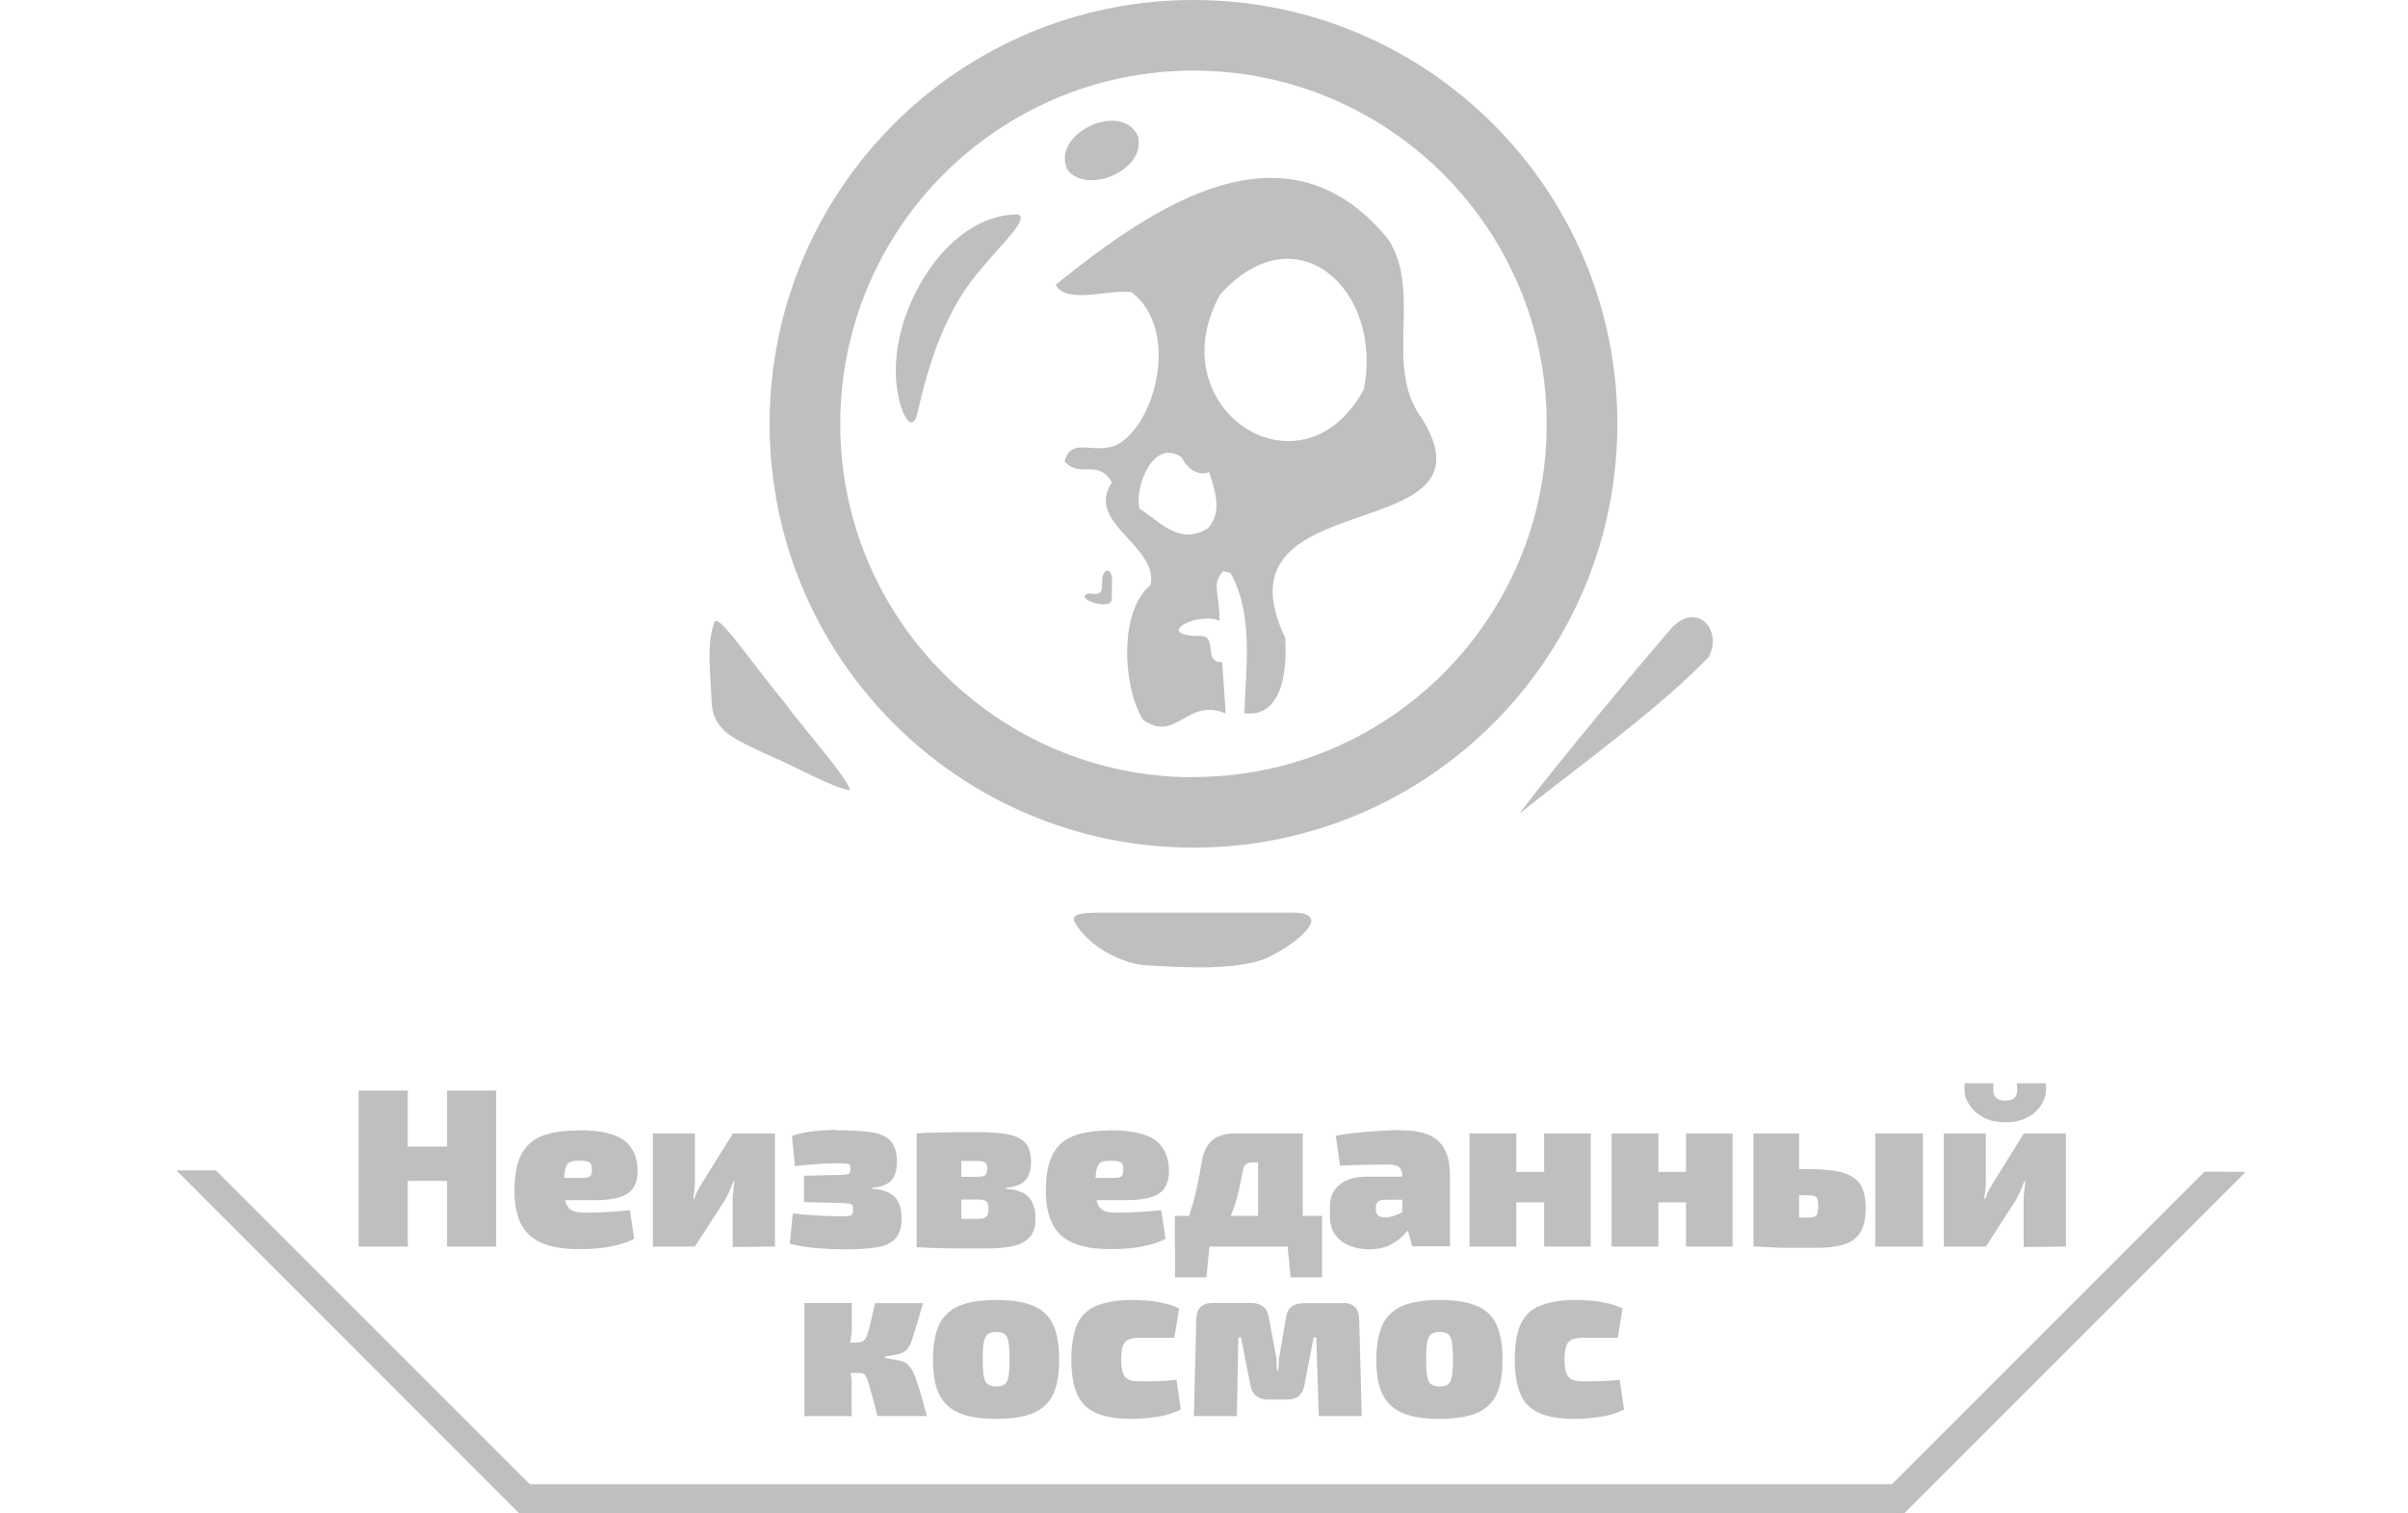 <?xml version="1.0" encoding="UTF-8"?><svg id="a" xmlns="http://www.w3.org/2000/svg" viewBox="0 0 112.2 70.52"><g style="opacity:.5;"><path d="M55.61,0c-10.91,0-19.75,8.84-19.75,19.75s8.84,19.75,19.75,19.75,19.75-8.84,19.75-19.75S66.52,0,55.61,0ZM55.61,36.22c-9.09,0-16.46-7.37-16.46-16.46S46.52,3.29,55.61,3.29s16.46,7.37,16.46,16.46-7.37,16.46-16.46,16.46Z" style="fill:#7f7f7f;"/><path d="M66.21,19.44c-1.73-2.41.06-5.78-1.51-8.27-4.74-5.84-10.95-1.58-15.51,2.1.51.95,2.5.18,3.54.35,2.25,1.73,1.13,6.1-.64,7.08-1.06.55-2.15-.41-2.49.8.73.82,1.56-.15,2.21.98-1.28,1.9,2.19,2.94,1.8,4.79-1.53,1.23-1.26,4.89-.34,6.28,1.54,1.09,2.06-1.08,3.84-.3,0-.08-.1-1.45-.16-2.4-.95.07-.12-1.35-1.15-1.21-2.04-.06-.02-1.15,1.02-.71.01-1.41-.39-1.66.17-2.31l.34.08c1.09,1.9.72,4.44.65,6.54,1.91.24,1.99-2.37,1.9-3.53-3.52-7.35,10.27-4.08,6.33-10.28ZM56.28,24.62c-1.33.82-2.21-.3-3.19-.92-.23-1.07.67-3.29,1.97-2.39.22.49.72.89,1.28.69.32.99.6,1.89-.06,2.62ZM63.54,18.16c-2.91,5.31-9.63.88-6.69-4.43,3.53-3.96,7.64-.22,6.69,4.43Z" style="fill:#7f7f7f;"/><path d="M51.81,27.89c.03.63-1.85,0-1.09-.24,1.06.21.34-.63.82-1.06.44-.06.21.95.27,1.29Z" style="fill:#7f7f7f;"/><path d="M50.04,42.84c-.04-.34.76-.31,2.05-.31,2.42,0,5.48,0,7.96,0,2.55-.08-.21,1.86-1.3,2.22-1.57.48-3.74.32-5.42.23-1.24-.12-2.74-1-3.28-2.06l-.02-.09Z" style="fill:#7f7f7f;"/><path d="M70.85,37.87c2.5-2,6.39-4.79,8.75-7.23.71-1.23-.5-2.64-1.7-1.39-2.07,2.41-5.34,6.34-7.06,8.6h.01Z" style="fill:#7f7f7f;"/><path d="M39.61,36.8c-.28-.76-2.23-2.91-3.03-4.03-1.59-1.92-2.96-4.01-3.27-3.83-.44,1.06-.17,2.72-.15,3.86.11,1.29,1.04,1.64,2.78,2.45.98.4,2.82,1.45,3.64,1.57l.03-.03Z" style="fill:#7f7f7f;"/><path d="M47.51,10.04c.29.29-.76,1.25-1.68,2.36-1.76,1.95-2.55,4.48-3.11,6.96-.33,1.14-1.26-.95-.9-3.12.39-2.76,2.63-6.25,5.62-6.25l.07.05Z" style="fill:#7f7f7f;"/><path d="M49.69,7.8c-.61-1.64,2.59-3.09,3.33-1.46.41,1.54-2.24,2.72-3.23,1.64l-.11-.17Z" style="fill:#7f7f7f;"/><path d="M19,50.82v7.27h-2.29v-7.27h2.29ZM20.95,53.43v1.6h-2.03v-1.6h2.03ZM23.12,50.82v7.27h-2.29v-7.27h2.29Z" style="fill:#7f7f7f;"/><path d="M26.97,52.67c.99,0,1.69.16,2.11.47.41.32.62.78.63,1.4,0,.49-.14.85-.44,1.06-.3.22-.83.33-1.61.33h-2.83v-1.04h2.21c.24,0,.39-.02.45-.07.06-.05.09-.16.09-.33s-.04-.28-.13-.33c-.08-.05-.23-.07-.43-.07-.2,0-.36.01-.46.06s-.18.16-.22.32-.06.42-.06.77c0,.32.02.58.07.76.05.18.14.31.27.39.13.08.33.12.59.12.21,0,.51,0,.89-.02s.8-.05,1.25-.09l.2,1.33c-.25.13-.51.22-.79.29-.28.07-.57.12-.87.15-.3.03-.61.04-.92.04-.73,0-1.32-.1-1.76-.3-.44-.2-.76-.51-.95-.91-.19-.4-.29-.9-.29-1.5,0-.7.1-1.25.3-1.66.2-.41.51-.71.95-.89s1.02-.27,1.74-.27Z" style="fill:#7f7f7f;"/><path d="M36.11,52.82v5.27l-1.97.02v-2.07c0-.16,0-.32.02-.48s.04-.33.06-.51h-.05c-.05.15-.12.32-.2.5-.08.18-.17.33-.24.45l-1.35,2.09h-1.96v-5.27h1.96v2.2c0,.14,0,.28-.02.41-.01.13-.04.28-.06.44h.05c.05-.16.11-.3.18-.43.07-.13.15-.26.23-.39l1.39-2.23h1.96Z" style="fill:#7f7f7f;"/><path d="M38.98,52.67c.66,0,1.2.03,1.61.09.41.06.71.2.91.41.19.21.29.53.29.95s-.09.71-.27.9-.48.29-.88.33v.05c.49.03.84.16,1.05.38.21.23.32.56.32.98s-.1.77-.3.97c-.2.21-.49.34-.88.4s-.86.09-1.42.09c-.44,0-.86-.02-1.29-.05-.42-.03-.86-.1-1.32-.21l.14-1.41c.46.05.88.08,1.27.1s.74.03,1.03.03c.2,0,.34-.02.41-.05.07-.03.1-.13.1-.29,0-.08-.01-.14-.04-.18-.02-.04-.07-.06-.15-.07s-.18-.02-.33-.03l-1.77-.04v-1.23l1.76-.04c.11,0,.2-.02.26-.03s.1-.03.12-.07.03-.09.03-.16c0-.09-.01-.15-.04-.19-.02-.04-.07-.06-.14-.07-.07-.01-.18-.02-.32-.02-.37,0-.73.01-1.08.04-.36.02-.7.05-1.01.09l-.14-1.41c.39-.12.77-.2,1.15-.23s.69-.05.93-.05Z" style="fill:#7f7f7f;"/><path d="M45.62,52.76c.6,0,1.08.04,1.43.12.35.08.6.22.76.42.15.2.23.49.23.86s-.09.66-.27.85c-.18.19-.48.31-.9.34v.05c.51.03.86.16,1.07.4.21.24.31.57.31.98,0,.37-.08.65-.25.85-.17.2-.42.35-.76.43s-.78.12-1.31.12c-.48,0-.9,0-1.26,0-.37,0-.7-.01-1.02-.02-.31-.01-.63-.02-.94-.04l.15-1.34c.17,0,.49.01.97.02.48,0,1.05,0,1.71,0,.13,0,.24-.01.31-.04s.13-.07.16-.14c.03-.07.05-.16.05-.29,0-.18-.04-.29-.11-.35-.07-.06-.21-.08-.42-.08h-2.69v-1.06h2.69c.13,0,.22-.01.29-.03.07-.02.11-.06.14-.12.02-.06.04-.13.04-.22,0-.1-.01-.17-.04-.23-.03-.05-.08-.09-.15-.11-.07-.02-.17-.03-.29-.03-.41,0-.76,0-1.06,0-.3,0-.58,0-.83,0s-.51.01-.76.03l-.15-1.31c.29-.02.57-.04.85-.04s.59-.01.92-.02c.33,0,.71,0,1.13,0ZM44.79,52.82v5.3h-2.08v-5.3h2.08Z" style="fill:#7f7f7f;"/><path d="M51.73,52.67c.99,0,1.69.16,2.11.47.41.32.62.78.63,1.4,0,.49-.14.85-.44,1.06-.3.22-.83.33-1.61.33h-2.83v-1.04h2.21c.24,0,.39-.02.45-.07.06-.05.09-.16.09-.33s-.04-.28-.13-.33c-.08-.05-.23-.07-.43-.07-.2,0-.36.01-.46.06s-.18.16-.22.32-.06.42-.06.77c0,.32.02.58.07.76.05.18.14.31.27.39.13.08.33.12.59.12.21,0,.51,0,.89-.02s.8-.05,1.25-.09l.2,1.33c-.25.13-.51.22-.79.29-.28.07-.57.12-.87.15-.3.03-.61.04-.92.04-.73,0-1.32-.1-1.76-.3-.44-.2-.76-.51-.95-.91-.19-.4-.29-.9-.29-1.5,0-.7.1-1.25.3-1.66.2-.41.51-.71.95-.89s1.02-.27,1.74-.27Z" style="fill:#7f7f7f;"/><path d="M61.6,56.66v1.43h-6.86v-1.43h6.86ZM56.36,58.04l-.15,1.49h-1.46v-1.49h1.61ZM60.57,52.82v1.35h-2.24c-.24,0-.38.12-.42.37-.11.61-.22,1.13-.35,1.54-.13.42-.29.78-.46,1.1-.18.31-.4.62-.65.91h-1.65c.24-.46.43-.92.58-1.36.15-.44.28-.88.37-1.31.1-.43.18-.87.25-1.31.07-.42.23-.74.47-.96.25-.22.6-.33,1.07-.33h3.02ZM60.7,52.82v5.27h-2.08v-5.27h2.08ZM61.6,58.04v1.49h-1.46l-.15-1.49h1.61Z" style="fill:#7f7f7f;"/><path d="M66.7,54.85v1.06h-2.19c-.13,0-.23.03-.3.09-.07.06-.1.14-.1.24v.17c0,.09.04.17.11.23.07.06.18.09.33.09.17,0,.34-.04.53-.12s.36-.18.53-.31c.17-.13.31-.26.43-.39v.67c-.05.12-.13.27-.23.45s-.25.37-.43.55-.4.33-.66.46c-.26.12-.58.18-.94.18-.32,0-.62-.06-.9-.17-.28-.11-.5-.28-.66-.5s-.25-.5-.25-.83v-.53c0-.42.16-.75.47-1s.74-.36,1.27-.36h3ZM65.25,52.67c.5,0,.92.06,1.26.19.34.13.6.35.78.66.18.31.27.74.27,1.29v3.27h-1.76l-.31-1.13-.15-.21v-1.94c0-.18-.05-.32-.14-.4s-.25-.13-.48-.13c-.27,0-.61,0-1.01.01-.4,0-.82.02-1.27.04l-.2-1.4c.27-.05.58-.09.95-.13.37-.04.74-.07,1.1-.09s.68-.04.95-.04Z" style="fill:#7f7f7f;"/><path d="M70.65,52.82v5.27h-2.18v-5.27h2.18ZM72.04,54.61v1.42h-1.46v-1.42h1.46ZM74.12,52.82v5.27h-2.17v-5.27h2.17Z" style="fill:#7f7f7f;"/><path d="M77.27,52.82v5.27h-2.18v-5.27h2.18ZM78.66,54.61v1.42h-1.46v-1.42h1.46ZM80.73,52.82v5.27h-2.17v-5.27h2.17Z" style="fill:#7f7f7f;"/><path d="M83.83,52.82v5.27h-2.13v-5.27h2.13ZM84.2,54.48c.69,0,1.23.05,1.63.16.4.11.68.29.85.55.17.26.25.64.25,1.12s-.08.85-.25,1.12c-.17.27-.42.46-.76.56-.34.11-.79.16-1.33.16-.42,0-.79,0-1.11,0-.32,0-.61,0-.88-.02s-.55-.02-.83-.04l.13-1.38c.15,0,.43.01.85.02.42,0,.9.01,1.46.01.15,0,.26-.01.33-.04.07-.02.12-.08.14-.15s.04-.19.04-.33c0-.22-.03-.37-.08-.43-.06-.06-.2-.09-.42-.09h-2.32v-1.22h2.32ZM89.6,52.82v5.27h-2.22v-5.27h2.22Z" style="fill:#7f7f7f;"/><path d="M96.26,52.82v5.27l-1.97.02v-2.07c0-.16,0-.32.02-.48s.04-.33.06-.51h-.05c-.05.15-.12.32-.2.5-.08.18-.17.33-.24.45l-1.35,2.09h-1.96v-5.27h1.96v2.2c0,.14,0,.28-.02.41-.01.13-.04.28-.06.44h.05c.05-.16.11-.3.18-.43.07-.13.15-.26.23-.39l1.39-2.23h1.96ZM93.97,50.48h1.34c.06.3.02.59-.12.87s-.35.51-.65.68c-.3.18-.67.27-1.1.27s-.79-.09-1.1-.27c-.3-.18-.52-.41-.66-.68s-.18-.57-.13-.87h1.34c-.04.32-.01.54.09.65.1.11.25.16.46.16s.35-.05.45-.16c.1-.11.13-.32.08-.65Z" style="fill:#7f7f7f;"/><path d="M39.69,60.72v1.15c0,.22-.03.45-.08.7s-.13.47-.24.66c.08.17.16.37.22.59.06.22.09.41.09.57v1.6h-2.2v-5.27h2.2ZM40.19,62.57v1.41h-1.02v-1.41h1.02ZM43.01,60.72c-.14.48-.25.87-.34,1.16s-.16.53-.23.7-.15.29-.24.36-.21.13-.36.17c-.15.04-.35.07-.61.11v.06c.25.04.46.08.62.11.16.03.29.08.4.16.11.08.2.21.29.38.09.18.18.43.28.76s.22.76.37,1.3h-2.3c-.12-.45-.22-.81-.29-1.07-.07-.27-.14-.47-.18-.61-.05-.14-.1-.23-.16-.27s-.12-.06-.2-.06h-.31l-.04-1.41c.17,0,.3-.01.4-.03.09-.02.17-.08.23-.19s.12-.28.18-.54c.06-.25.15-.61.25-1.08h2.23Z" style="fill:#7f7f7f;"/><path d="M46.42,60.58c.72,0,1.29.09,1.72.27s.74.47.93.88c.19.41.28.96.28,1.64s-.09,1.21-.28,1.61c-.19.4-.5.69-.93.87-.43.18-1.01.27-1.72.27s-1.29-.09-1.72-.27c-.43-.18-.74-.47-.94-.87-.19-.4-.29-.94-.29-1.61s.1-1.24.29-1.64c.19-.41.51-.7.94-.88.43-.18,1.01-.27,1.72-.27ZM46.42,62.07c-.17,0-.3.03-.39.1-.09.07-.15.19-.19.37-.04.18-.05.46-.05.82s.02.62.05.79c.03.18.1.3.19.36.09.06.22.1.39.1s.3-.03.39-.1c.09-.06.15-.18.18-.36.03-.18.05-.44.05-.79s-.02-.64-.05-.82c-.03-.18-.09-.31-.18-.37-.09-.07-.22-.1-.39-.1Z" style="fill:#7f7f7f;"/><path d="M52.73,60.58c.22,0,.46.01.72.03.26.02.52.06.78.12s.5.14.71.24l-.22,1.37h-1.6c-.22,0-.4.03-.53.08-.13.06-.22.16-.27.3-.05.14-.08.35-.08.63s.03.48.08.63c.05.15.14.25.27.31.13.06.31.08.53.08.12,0,.27,0,.45,0,.18,0,.38-.01.6-.02.22-.01.44-.03.65-.05l.2,1.38c-.31.16-.67.28-1.07.34s-.81.1-1.22.1c-.69,0-1.24-.09-1.65-.27-.41-.18-.71-.47-.89-.88s-.27-.95-.27-1.62.09-1.22.27-1.63c.18-.4.48-.7.9-.87s.97-.27,1.65-.27Z" style="fill:#7f7f7f;"/><path d="M62.58,60.72c.49,0,.73.25.75.75l.12,4.52h-2l-.12-3.67h-.12l-.43,2.22c-.04.22-.12.39-.26.51s-.33.17-.56.17h-.87c-.23,0-.42-.06-.56-.17-.14-.11-.23-.28-.27-.51l-.44-2.22h-.12l-.07,3.67h-2l.11-4.52c.01-.5.27-.75.76-.75h1.81c.23,0,.41.06.55.17.14.11.23.28.26.52l.31,1.64c.03.13.05.27.05.4s.01.26.02.41h.06c.01-.14.02-.28.03-.41,0-.13.02-.26.05-.4l.28-1.64c.06-.46.34-.68.82-.68h1.85Z" style="fill:#7f7f7f;"/><path d="M67.08,60.58c.72,0,1.29.09,1.72.27s.74.47.93.88.28.96.28,1.64-.09,1.21-.28,1.61-.5.69-.93.87c-.43.18-1.01.27-1.72.27s-1.29-.09-1.72-.27c-.43-.18-.74-.47-.94-.87s-.29-.94-.29-1.61.1-1.24.29-1.64.51-.7.94-.88c.43-.18,1.01-.27,1.72-.27ZM67.08,62.07c-.17,0-.3.03-.39.1-.09.07-.15.19-.19.37s-.05.46-.05.82.02.62.05.79c.04.18.1.3.19.36.09.06.22.1.39.1s.3-.03.39-.1c.09-.06.15-.18.18-.36.03-.18.05-.44.05-.79s-.02-.64-.05-.82-.09-.31-.18-.37c-.09-.07-.22-.1-.39-.1Z" style="fill:#7f7f7f;"/><path d="M73.39,60.58c.22,0,.46.01.72.03.26.02.52.06.78.12.26.06.5.14.71.24l-.22,1.37h-1.6c-.22,0-.4.03-.53.08-.13.06-.22.16-.27.3-.05.14-.08.35-.08.63s.03.48.08.63.14.25.27.31c.13.06.31.08.53.08.12,0,.27,0,.45,0,.18,0,.38-.01.59-.02.22-.01.44-.03.65-.05l.2,1.38c-.31.16-.67.28-1.07.34-.41.07-.82.1-1.22.1-.69,0-1.24-.09-1.65-.27-.41-.18-.71-.47-.88-.88-.18-.41-.27-.95-.27-1.62s.09-1.22.27-1.63c.18-.4.48-.7.9-.87s.97-.27,1.65-.27Z" style="fill:#7f7f7f;"/><polygon points="102.72 54.6 88.15 69.17 24.69 69.17 10.06 54.54 8.22 54.54 24.19 70.52 88.73 70.52 104.64 54.61 102.72 54.6" style="fill:#7f7f7f;"/></g></svg>